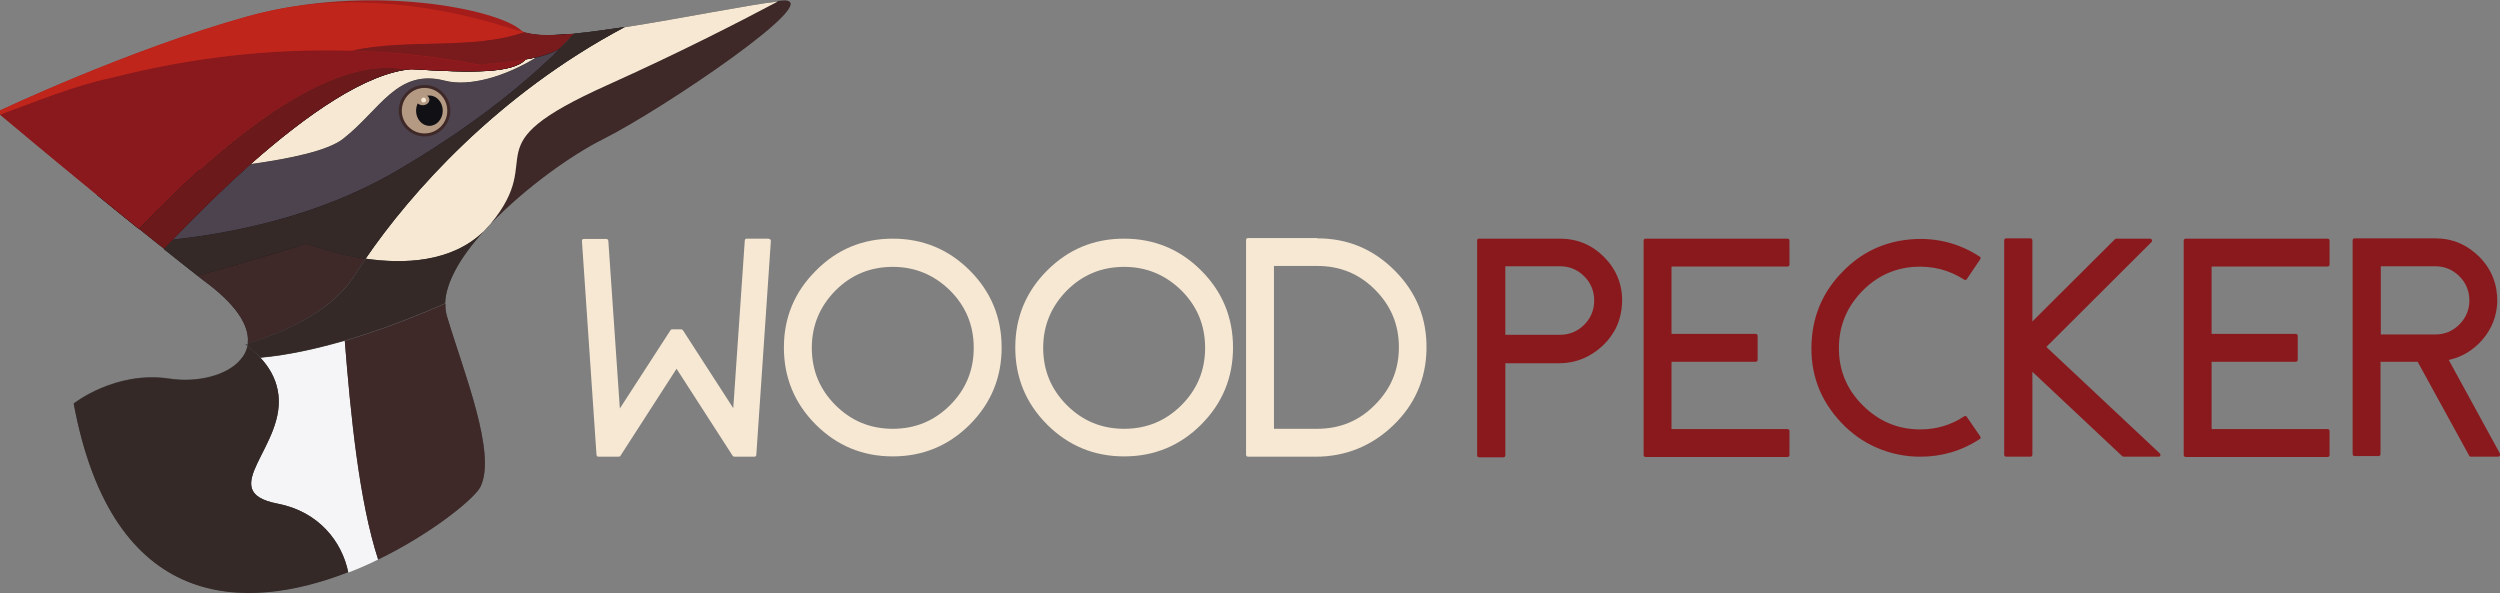 <?xml version="1.0" encoding="utf-8"?>
<!-- Generator: Adobe Illustrator 21.0.1, SVG Export Plug-In . SVG Version: 6.00 Build 0)  -->
<svg version="1.1" id="Camada_1" xmlns="http://www.w3.org/2000/svg" xmlns:xlink="http://www.w3.org/1999/xlink" x="0px" y="0px"
	 viewBox="0 0 824.4 195.6" style="enable-background:new 0 0 824.4 195.6;" xml:space="preserve">
<rect x="0" y="0" width="824.4" height="195.6" fill="#808080" stroke="none"/>
<style type="text/css">
	.st0{fill:#342926;}
	.st1{fill:#8A191D;}
	.st2{fill:#F5F5F7;}
	.st3{opacity:0.36;}
	.st4{fill:#565057;}
	.st5{fill:#4F4649;}
	.st6{fill:#F6E8D3;}
	.st7{fill:#DFD4CB;}
	.st8{fill:#4D434E;}
	.st9{fill:#423939;}
	.st10{opacity:0.36;fill:#FAF6F7;}
	.st11{fill:#C0251B;}
	.st12{fill:#3E2828;}
	.st13{fill:#6C191C;}
	.st14{fill:#A41D1B;}
	.st15{fill:#B59A83;}
	.st16{fill:#111014;}
	.st17{fill:#791A1D;}
</style>
<path class="st6" d="M253.5,78.8c0.5,0,0.7,0.2,0.7,0.7l-4.8,70.5c0,0.4-0.3,0.6-0.7,0.6h-6.5c-0.2,0-0.4-0.1-0.6-0.3l-18.5-28.7
	l-18.5,28.7c-0.1,0.2-0.3,0.3-0.6,0.3h-6.6c-0.4,0-0.6-0.2-0.7-0.6l-4.8-70.5c0-0.5,0.2-0.7,0.7-0.7h7.3c0.4,0,0.6,0.2,0.7,0.6
	l3.8,55.3l16.7-25.8c0.1-0.2,0.3-0.3,0.6-0.3h2.9c0.2,0,0.4,0.1,0.6,0.3l16.6,25.7l3.8-55.3c0-0.4,0.3-0.6,0.7-0.6H253.5z"/>
<path class="st6" d="M294.4,78.7c9.9,0,18.4,3.5,25.4,10.5c7,7,10.5,15.5,10.5,25.4s-3.5,18.4-10.5,25.4s-15.5,10.5-25.4,10.5
	c-9.9,0-18.4-3.5-25.4-10.5c-7-7-10.5-15.5-10.5-25.4S262,96.3,269,89.3C276,82.2,284.5,78.7,294.4,78.7z M294.4,141.4
	c7.4,0,13.7-2.6,18.9-7.8c5.2-5.2,7.8-11.5,7.8-18.9c0-7.4-2.6-13.7-7.8-18.9c-5.3-5.2-11.6-7.8-18.9-7.8c-7.4,0-13.7,2.6-18.9,7.8
	c-5.2,5.3-7.8,11.6-7.8,18.9c0,7.4,2.6,13.7,7.8,18.9C280.7,138.8,287,141.4,294.4,141.4z"/>
<path class="st6" d="M370.7,78.7c9.9,0,18.4,3.5,25.4,10.5c7,7,10.5,15.5,10.5,25.4s-3.5,18.4-10.5,25.4s-15.5,10.5-25.4,10.5
	c-9.9,0-18.4-3.5-25.4-10.5c-7-7-10.5-15.5-10.5-25.4s3.5-18.4,10.5-25.4C352.3,82.2,360.7,78.7,370.7,78.7z M370.7,141.4
	c7.4,0,13.7-2.6,18.9-7.8c5.2-5.2,7.8-11.5,7.8-18.9c0-7.4-2.6-13.7-7.8-18.9c-5.3-5.2-11.6-7.8-18.9-7.8c-7.4,0-13.7,2.6-18.9,7.8
	c-5.2,5.3-7.8,11.6-7.8,18.9c0,7.4,2.6,13.7,7.8,18.9C357,138.8,363.3,141.4,370.7,141.4z"/>
<path class="st6" d="M434.4,78.6c10.1,0,18.6,3.6,25.7,10.8c7.1,7.2,10.5,15.8,10.3,25.9c-0.2,9.8-3.9,18.2-11,25
	s-15.7,10.3-25.6,10.3h-22.2c-0.4,0-0.7-0.2-0.7-0.7V79.2c0-0.4,0.2-0.7,0.7-0.7H434.4z M434.4,141.4c7.4,0,13.8-2.6,19-7.9
	c5.3-5.3,7.9-11.6,7.9-19c0-7.4-2.6-13.7-7.9-19c-5.2-5.2-11.5-7.8-19-7.8h-14.3v53.7H434.4z"/>
<path class="st1" d="M514.4,78.7c5.8,0,10.7,2.1,14.7,6.2c4,4.1,6,9.1,5.8,14.9c-0.2,5.6-2.3,10.3-6.4,14.2
	c-4.1,3.8-8.9,5.8-14.5,5.8h-17.6v30.3c0,0.4-0.2,0.7-0.7,0.7h-7.9c-0.4,0-0.7-0.2-0.7-0.7V79.3c0-0.4,0.2-0.6,0.7-0.6H514.4z
	 M514.4,110.4c3.1,0,5.8-1.1,8-3.3c2.2-2.2,3.3-4.9,3.3-8c0-3.1-1.1-5.8-3.3-8c-2.2-2.2-4.9-3.3-8-3.3h-18v22.6H514.4z"/>
<path class="st1" d="M653,143.9c0.2,0.4,0.2,0.7-0.2,0.9c-5.9,3.9-12.5,5.8-19.6,5.8c-5,0-9.8-1-14.4-3c-4.4-1.9-8.3-4.7-11.6-8.2
	c-7.1-7.5-10.4-16.4-9.8-26.8c0.5-8.9,3.9-16.6,10.2-23c6.3-6.5,13.9-10,22.8-10.7c8.2-0.6,15.6,1.3,22.4,5.7
	c0.4,0.2,0.4,0.5,0.2,0.9l-4.4,6.5c-0.2,0.4-0.5,0.4-0.9,0.2c-5-3.2-10.5-4.6-16.6-4.2c-6.8,0.5-12.6,3.3-17.4,8.4
	c-4.8,5.1-7.2,11.1-7.3,18c-0.1,7.5,2.5,13.9,7.8,19.2c5.3,5.3,11.6,8,19,8c5.3,0,10.1-1.4,14.5-4.3c0.4-0.2,0.7-0.2,0.9,0.2
	L653,143.9z"/>
<path class="st1" d="M712.2,149.5c0.2,0.2,0.3,0.4,0.2,0.7c-0.1,0.3-0.3,0.4-0.6,0.4h-11.5c-0.2,0-0.4-0.1-0.5-0.2l-29.6-27.8v27.3
	c0,0.4-0.2,0.7-0.7,0.7h-7.9c-0.4,0-0.7-0.2-0.7-0.7V79.3c0-0.4,0.2-0.7,0.7-0.7h7.9c0.4,0,0.7,0.2,0.7,0.7V106l27.2-27.1
	c0.1-0.1,0.3-0.2,0.5-0.2H709c0.3,0,0.5,0.1,0.6,0.4c0.1,0.3,0.1,0.5-0.1,0.7l-34.7,34.6L712.2,149.5z"/>
<path class="st1" d="M767.5,78.7c0.4,0,0.7,0.2,0.7,0.7v7.8c0,0.4-0.2,0.7-0.7,0.7h-38.2v22.2H757c0.4,0,0.7,0.2,0.7,0.7v7.8
	c0,0.4-0.2,0.7-0.7,0.7h-27.7v22.2h38.2c0.4,0,0.7,0.2,0.7,0.7v7.8c0,0.4-0.2,0.7-0.7,0.7h-46.7c-0.4,0-0.7-0.2-0.7-0.7V79.4
	c0-0.4,0.2-0.7,0.7-0.7H767.5z"/>
<path class="st1" d="M589.4,78.7c0.4,0,0.7,0.2,0.7,0.7v7.8c0,0.4-0.2,0.7-0.7,0.7h-38.2v22.2h27.7c0.4,0,0.7,0.2,0.7,0.7v7.8
	c0,0.4-0.2,0.7-0.7,0.7h-27.7v22.2h38.2c0.4,0,0.7,0.2,0.7,0.7v7.8c0,0.4-0.2,0.7-0.7,0.7h-46.7c-0.4,0-0.7-0.2-0.7-0.7V79.4
	c0-0.4,0.2-0.7,0.7-0.7H589.4z"/>
<path class="st1" d="M824.4,149.6c0.1,0.2,0.1,0.4-0.1,0.7c-0.1,0.2-0.3,0.3-0.6,0.3h-8.9c-0.3,0-0.5-0.1-0.6-0.4l-16.9-30.8
	l0.1-0.1h-12.4v30.4c0,0.4-0.2,0.7-0.7,0.7h-7.8c-0.4,0-0.7-0.2-0.7-0.7V79.3c0-0.4,0.2-0.7,0.7-0.7H803c5.8,0,10.6,2.1,14.7,6.2
	c4,4.1,5.9,9.1,5.8,14.8c-0.2,4.7-1.8,8.8-4.8,12.3c-3,3.5-6.7,5.8-11.2,6.8L824.4,149.6z M803,110.3c3.1,0,5.8-1.1,8-3.3
	c2.2-2.2,3.3-4.9,3.3-7.9c0-3.1-1.1-5.8-3.3-8c-2.2-2.2-4.9-3.3-8-3.3h-17.9v22.5H803z"/>
<g>
	<path class="st2" d="M85.9,118c2.7,2.9,4.9,6.5,5.7,10.8c3.5,18-21.4,33.2,0,37.3c13.5,2.6,21.1,12.5,23.3,22.7
		c3.4-1.3,6.6-2.7,9.8-4.3c-6.2-19.3-9-47.9-11-72.1C104.3,115.1,94.8,117.2,85.9,118z"/>
	<path class="st3" d="M81.6,114.2c0.1-0.3,0.1-0.6,0.2-0.9c-0.3,0.1-0.7,0.2-1,0.3C81.1,113.7,81.3,114,81.6,114.2z"/>
	<path class="st3" d="M120.6,85.3c-1.2,1.8-2.4,3.6-3.4,5.2c-7.2,11.4-21.3,18.4-35.4,22.7c0,0.3-0.1,0.6-0.2,0.9
		c1.5,1.1,3,2.4,4.3,3.8c8.9-0.8,18.4-2.9,27.7-5.6c-0.2-2.8-0.4-5.5-0.6-8.1c-1.5-20,18.4-19.3,37.1-15c2.2-4.2,5.5-8.6,9.4-12.9
		C148.8,86.6,133,87.1,120.6,85.3z"/>
	<path class="st3" d="M161.8,73.8C161.7,73.8,161.7,73.8,161.8,73.8c11.4-11.9,26.9-22.9,37.2-28c19.2-9.6,74.2-46.7,59.1-45.6
		c-0.4,0-0.9,0.1-1.4,0.1c-13.2,7.1-32.5,16.9-56.3,27.6C154.2,48.7,181,50.6,161.8,73.8z"/>
	<path class="st12" d="M161.8,73.8C161.7,73.8,161.7,73.8,161.8,73.8c11.4-11.9,26.9-22.9,37.2-28c19.2-9.6,74.2-46.7,59.1-45.6
		c-0.4,0-0.9,0.1-1.4,0.1c-13.2,7.1-32.5,16.9-56.3,27.6C154.2,48.7,181,50.6,161.8,73.8z"/>
	<path class="st3" d="M65.1,90.9c1.3,1,2.6,2.1,3.9,3c9.9,7.7,13.3,14.2,12.7,19.3c14.1-4.3,28.1-11.3,35.4-22.7
		c1-1.6,2.2-3.4,3.4-5.2c-11-1.6-19.3-5-19.3-5S86.1,84.9,65.1,90.9z"/>
	<path class="st3" d="M65.1,90.9c1.3,1,2.6,2.1,3.9,3c9.9,7.7,13.3,14.2,12.7,19.3c14.1-4.3,28.1-11.3,35.4-22.7
		c1-1.6,2.2-3.4,3.4-5.2c-11-1.6-19.3-5-19.3-5S86.1,84.9,65.1,90.9z"/>
	<path class="st12" d="M65.1,90.9c1.3,1,2.6,2.1,3.9,3c9.9,7.7,13.3,14.2,12.7,19.3c14.1-4.3,28.1-11.3,35.4-22.7
		c1-1.6,2.2-3.4,3.4-5.2c-11-1.6-19.3-5-19.3-5S86.1,84.9,65.1,90.9z"/>
	<path class="st3" d="M161.7,73.8c-0.8,0.8-1.5,1.6-2.2,2.4C160.3,75.5,161,74.7,161.7,73.8z"/>
	<path class="st3" d="M161.7,73.8c-0.8,0.8-1.5,1.6-2.2,2.4C160.3,75.5,161,74.7,161.7,73.8z"/>
	<path class="st3" d="M120.6,85.3c12.5,1.8,28.3,1.4,38.9-9c0.7-0.8,1.5-1.6,2.2-2.4c0,0,0,0,0,0c19.3-23.2-7.5-25.1,38.5-45.8
		c23.8-10.7,43.1-20.6,56.3-27.6c-9.3,1-31.3,5.5-50.6,8.5C163.9,31.3,135.3,63.8,120.6,85.3z"/>
	<path class="st3" d="M120.6,85.3c12.5,1.8,28.3,1.4,38.9-9c0.7-0.8,1.5-1.6,2.2-2.4c0,0,0,0,0,0c19.3-23.2-7.5-25.1,38.5-45.8
		c23.8-10.7,43.1-20.6,56.3-27.6c-9.3,1-31.3,5.5-50.6,8.5C163.9,31.3,135.3,63.8,120.6,85.3z"/>
	<path class="st6" d="M120.6,85.3c12.5,1.8,28.3,1.4,38.9-9c0.7-0.8,1.5-1.6,2.2-2.4c0,0,0,0,0,0c19.3-23.2-7.5-25.1,38.5-45.8
		c23.8-10.7,43.1-20.6,56.3-27.6c-9.3,1-31.3,5.5-50.6,8.5C163.9,31.3,135.3,63.8,120.6,85.3z"/>
	<path class="st3" d="M184.5,16.1c-13.3,13.2-31.7,27.4-54.7,40.7C105,71.2,77.1,76.8,57,79c-1,1.1-2,2.1-3,3.1
		c3.8,3.1,7.6,6,11.1,8.8c21-5.9,36.1-10.6,36.1-10.6s8.4,3.4,19.3,5c14.7-21.5,43.3-54,85.5-76.4c-6,0.9-11.7,1.7-16.8,2.2
		c-0.3,0.3-0.5,0.6-0.8,0.9C187.7,13.6,186.3,15,184.5,16.1z"/>
	<path class="st3" d="M184.5,16.1c-13.3,13.2-31.7,27.4-54.7,40.7C105,71.2,77.1,76.8,57,79c-1,1.1-2,2.1-3,3.1
		c3.8,3.1,7.6,6,11.1,8.8c21-5.9,36.1-10.6,36.1-10.6s8.4,3.4,19.3,5c14.7-21.5,43.3-54,85.5-76.4c-6,0.9-11.7,1.7-16.8,2.2
		c-0.3,0.3-0.5,0.6-0.8,0.9C187.7,13.6,186.3,15,184.5,16.1z"/>
	<path class="st3" d="M184.5,16.1c-13.3,13.2-31.7,27.4-54.7,40.7C105,71.2,77.1,76.8,57,79c-1,1.1-2,2.1-3,3.1
		c3.8,3.1,7.6,6,11.1,8.8c21-5.9,36.1-10.6,36.1-10.6s8.4,3.4,19.3,5c14.7-21.5,43.3-54,85.5-76.4c-6,0.9-11.7,1.7-16.8,2.2
		c-0.3,0.3-0.5,0.6-0.8,0.9C187.7,13.6,186.3,15,184.5,16.1z"/>
	<path class="st3" d="M50.9,79.5c1.1,0.9,2.1,1.7,3.2,2.5c1-1,2-2.1,3-3.1C54.8,79.2,52.8,79.4,50.9,79.5z"/>
	<path class="st3" d="M50.9,79.5c1.1,0.9,2.1,1.7,3.2,2.5c1-1,2-2.1,3-3.1C54.8,79.2,52.8,79.4,50.9,79.5z"/>
	<path class="st3" d="M50.9,79.5c1.1,0.9,2.1,1.7,3.2,2.5c1-1,2-2.1,3-3.1C54.8,79.2,52.8,79.4,50.9,79.5z"/>
	<path class="st0" d="M189.3,11.1c-0.3,0.3-0.5,0.6-0.8,0.9c-1.3,1.4-2.6,2.7-4,4.1c-13.3,13.2-31.7,27.4-54.7,40.7
		C105,71.2,77.1,76.8,57,79c-1,1.1-2,2.1-3,3.1c3.8,3.1,7.6,6,11.1,8.8c21-5.9,36.1-10.6,36.1-10.6s8.4,3.4,19.3,5
		c14.7-21.5,43.3-54,85.5-76.4C200,9.8,194.3,10.6,189.3,11.1z"/>
	<path class="st3" d="M146.7,26.6c-15.8-4.1-21.3,9.6-33.7,19.2c-5,3.9-17.4,6.5-30.4,8.3C73.4,62.3,64.6,71,57,79
		c20.1-2.2,48-7.8,72.8-22.1c23-13.3,41.4-27.5,54.7-40.7c-2,1.2-4.6,2.1-7.6,2.8C166.7,25.2,154.8,28.7,146.7,26.6z"/>
	<path class="st3" d="M146.7,26.6c-15.8-4.1-21.3,9.6-33.7,19.2c-5,3.9-17.4,6.5-30.4,8.3C73.4,62.3,64.6,71,57,79
		c20.1-2.2,48-7.8,72.8-22.1c23-13.3,41.4-27.5,54.7-40.7c-2,1.2-4.6,2.1-7.6,2.8C166.7,25.2,154.8,28.7,146.7,26.6z"/>
	<path class="st3" d="M146.7,26.6c-15.8-4.1-21.3,9.6-33.7,19.2c-5,3.9-17.4,6.5-30.4,8.3C73.4,62.3,64.6,71,57,79
		c20.1-2.2,48-7.8,72.8-22.1c23-13.3,41.4-27.5,54.7-40.7c-2,1.2-4.6,2.1-7.6,2.8C166.7,25.2,154.8,28.7,146.7,26.6z"/>
	<path class="st3" d="M146.7,26.6c-15.8-4.1-21.3,9.6-33.7,19.2c-5,3.9-17.4,6.5-30.4,8.3C73.4,62.3,64.6,71,57,79
		c20.1-2.2,48-7.8,72.8-22.1c23-13.3,41.4-27.5,54.7-40.7c-2,1.2-4.6,2.1-7.6,2.8C166.7,25.2,154.8,28.7,146.7,26.6z"/>
	<path class="st8" d="M146.7,26.6c-15.8-4.1-21.3,9.6-33.7,19.2c-5,3.9-17.4,6.5-30.4,8.3C73.4,62.3,64.6,71,57,79
		c20.1-2.2,48-7.8,72.8-22.1c23-13.3,41.4-27.5,54.7-40.7c-2,1.2-4.6,2.1-7.6,2.8C166.7,25.2,154.8,28.7,146.7,26.6z"/>
	<path class="st3" d="M176.8,18.9c3-0.7,5.6-1.6,7.6-2.8c1.4-1.4,2.7-2.8,4-4.1c0.1-0.3,0.2-0.5,0.3-0.8c-0.7,0.1-1.5,0.1-2.2,0.2
		C183.7,14.1,180.4,16.7,176.8,18.9z"/>
	<path class="st3" d="M176.8,18.9c3-0.7,5.6-1.6,7.6-2.8c1.4-1.4,2.7-2.8,4-4.1c0.1-0.3,0.2-0.5,0.3-0.8c-0.7,0.1-1.5,0.1-2.2,0.2
		C183.7,14.1,180.4,16.7,176.8,18.9z"/>
	<path class="st3" d="M176.8,18.9c3-0.7,5.6-1.6,7.6-2.8c1.4-1.4,2.7-2.8,4-4.1c0.1-0.3,0.2-0.5,0.3-0.8c-0.7,0.1-1.5,0.1-2.2,0.2
		C183.7,14.1,180.4,16.7,176.8,18.9z"/>
	<path class="st3" d="M176.8,18.9c3-0.7,5.6-1.6,7.6-2.8c1.4-1.4,2.7-2.8,4-4.1c0.1-0.3,0.2-0.5,0.3-0.8c-0.7,0.1-1.5,0.1-2.2,0.2
		C183.7,14.1,180.4,16.7,176.8,18.9z"/>
	<path class="st3" d="M176.8,18.9c3-0.7,5.6-1.6,7.6-2.8c1.4-1.4,2.7-2.8,4-4.1c0.1-0.3,0.2-0.5,0.3-0.8c-0.7,0.1-1.5,0.1-2.2,0.2
		C183.7,14.1,180.4,16.7,176.8,18.9z"/>
	<path class="st3" d="M82.6,54.1C77,54.9,71.2,55.5,65.9,56c-7.3,6.5-14.1,13.3-20,19.5c1.7,1.3,3.3,2.7,5,4c1.9-0.2,4-0.3,6.1-0.6
		C64.6,71,73.4,62.3,82.6,54.1z"/>
	<path class="st3" d="M82.6,54.1C77,54.9,71.2,55.5,65.9,56c-7.3,6.5-14.1,13.3-20,19.5c1.7,1.3,3.3,2.7,5,4c1.9-0.2,4-0.3,6.1-0.6
		C64.6,71,73.4,62.3,82.6,54.1z"/>
	<path class="st3" d="M82.6,54.1C77,54.9,71.2,55.5,65.9,56c-7.3,6.5-14.1,13.3-20,19.5c1.7,1.3,3.3,2.7,5,4c1.9-0.2,4-0.3,6.1-0.6
		C64.6,71,73.4,62.3,82.6,54.1z"/>
	<path class="st3" d="M82.6,54.1C77,54.9,71.2,55.5,65.9,56c-7.3,6.5-14.1,13.3-20,19.5c1.7,1.3,3.3,2.7,5,4c1.9-0.2,4-0.3,6.1-0.6
		C64.6,71,73.4,62.3,82.6,54.1z"/>
	<path class="st3" d="M32,64.3c4.5,3.7,9.2,7.5,13.8,11.2c6-6.2,12.8-13,20-19.5c-12.8,1.1-23,1.5-23,1.5S39.1,61.6,32,64.3z"/>
	<path class="st3" d="M32,64.3c4.5,3.7,9.2,7.5,13.8,11.2c6-6.2,12.8-13,20-19.5c-12.8,1.1-23,1.5-23,1.5S39.1,61.6,32,64.3z"/>
	<path class="st3" d="M32,64.3c4.5,3.7,9.2,7.5,13.8,11.2c6-6.2,12.8-13,20-19.5c-12.8,1.1-23,1.5-23,1.5S39.1,61.6,32,64.3z"/>
	<path class="st3" d="M32,64.3c4.5,3.7,9.2,7.5,13.8,11.2c6-6.2,12.8-13,20-19.5c-12.8,1.1-23,1.5-23,1.5S39.1,61.6,32,64.3z"/>
	<path class="st3" d="M32,64.3c4.5,3.7,9.2,7.5,13.8,11.2c6-6.2,12.8-13,20-19.5c-12.8,1.1-23,1.5-23,1.5S39.1,61.6,32,64.3z"/>
	<path class="st3" d="M32,64.3c4.5,3.7,9.2,7.5,13.8,11.2c6-6.2,12.8-13,20-19.5c-12.8,1.1-23,1.5-23,1.5S39.1,61.6,32,64.3z"/>
	<path class="st3" d="M146.7,26.6c8.1,2.1,20-1.4,30.2-7.7c-1.1,0.3-2.3,0.5-3.5,0.7c-4.2,4.6-17.6,4.5-37.6,3.2c0,0,0,0,0,0
		c-15,1.2-34.8,15.1-53.1,31.3c13-1.8,25.4-4.4,30.4-8.3C125.4,36.2,130.9,22.5,146.7,26.6z"/>
	<path class="st3" d="M146.7,26.6c8.1,2.1,20-1.4,30.2-7.7c-1.1,0.3-2.3,0.5-3.5,0.7c-4.2,4.6-17.6,4.5-37.6,3.2c0,0,0,0,0,0
		c-15,1.2-34.8,15.1-53.1,31.3c13-1.8,25.4-4.4,30.4-8.3C125.4,36.2,130.9,22.5,146.7,26.6z"/>
	<path class="st3" d="M146.7,26.6c8.1,2.1,20-1.4,30.2-7.7c-1.1,0.3-2.3,0.5-3.5,0.7c-4.2,4.6-17.6,4.5-37.6,3.2c0,0,0,0,0,0
		c-15,1.2-34.8,15.1-53.1,31.3c13-1.8,25.4-4.4,30.4-8.3C125.4,36.2,130.9,22.5,146.7,26.6z"/>
	<path class="st3" d="M146.7,26.6c8.1,2.1,20-1.4,30.2-7.7c-1.1,0.3-2.3,0.5-3.5,0.7c-4.2,4.6-17.6,4.5-37.6,3.2c0,0,0,0,0,0
		c-15,1.2-34.8,15.1-53.1,31.3c13-1.8,25.4-4.4,30.4-8.3C125.4,36.2,130.9,22.5,146.7,26.6z"/>
	<path class="st3" d="M146.7,26.6c8.1,2.1,20-1.4,30.2-7.7c-1.1,0.3-2.3,0.5-3.5,0.7c-4.2,4.6-17.6,4.5-37.6,3.2c0,0,0,0,0,0
		c-15,1.2-34.8,15.1-53.1,31.3c13-1.8,25.4-4.4,30.4-8.3C125.4,36.2,130.9,22.5,146.7,26.6z"/>
	<path class="st6" d="M146.7,26.6c8.1,2.1,20-1.4,30.2-7.7c-1.1,0.3-2.3,0.5-3.5,0.7c-4.2,4.6-17.6,4.5-37.6,3.2c0,0,0,0,0,0
		c-15,1.2-34.8,15.1-53.1,31.3c13-1.8,25.4-4.4,30.4-8.3C125.4,36.2,130.9,22.5,146.7,26.6z"/>
	<path class="st3" d="M173.3,19.6c-9.7,1.7-23,2.1-37.6,3.2C155.7,24.1,169.1,24.2,173.3,19.6z"/>
	<path class="st3" d="M173.3,19.6c-9.7,1.7-23,2.1-37.6,3.2C155.7,24.1,169.1,24.2,173.3,19.6z"/>
	<path class="st3" d="M173.3,19.6c-9.7,1.7-23,2.1-37.6,3.2C155.7,24.1,169.1,24.2,173.3,19.6z"/>
	<path class="st3" d="M173.3,19.6c-9.7,1.7-23,2.1-37.6,3.2C155.7,24.1,169.1,24.2,173.3,19.6z"/>
	<path class="st3" d="M173.3,19.6c-9.7,1.7-23,2.1-37.6,3.2C155.7,24.1,169.1,24.2,173.3,19.6z"/>
	<path class="st3" d="M173.3,19.6c-9.7,1.7-23,2.1-37.6,3.2C155.7,24.1,169.1,24.2,173.3,19.6z"/>
	<path class="st3" d="M173.3,19.6c1.2-0.2,2.4-0.5,3.5-0.7c3.6-2.2,6.9-4.8,9.8-7.6c-6,0.5-10.7,0.4-13.2-0.5
		C175.2,14.8,175.1,17.6,173.3,19.6z"/>
	<path class="st3" d="M173.3,19.6c1.2-0.2,2.4-0.5,3.5-0.7c3.6-2.2,6.9-4.8,9.8-7.6c-6,0.5-10.7,0.4-13.2-0.5
		C175.2,14.8,175.1,17.6,173.3,19.6z"/>
	<path class="st3" d="M173.3,19.6c1.2-0.2,2.4-0.5,3.5-0.7c3.6-2.2,6.9-4.8,9.8-7.6c-6,0.5-10.7,0.4-13.2-0.5
		C175.2,14.8,175.1,17.6,173.3,19.6z"/>
	<path class="st3" d="M173.3,19.6c1.2-0.2,2.4-0.5,3.5-0.7c3.6-2.2,6.9-4.8,9.8-7.6c-6,0.5-10.7,0.4-13.2-0.5
		C175.2,14.8,175.1,17.6,173.3,19.6z"/>
	<path class="st3" d="M173.3,19.6c1.2-0.2,2.4-0.5,3.5-0.7c3.6-2.2,6.9-4.8,9.8-7.6c-6,0.5-10.7,0.4-13.2-0.5
		C175.2,14.8,175.1,17.6,173.3,19.6z"/>
	<path class="st3" d="M173.3,19.6c1.2-0.2,2.4-0.5,3.5-0.7c3.6-2.2,6.9-4.8,9.8-7.6c-6,0.5-10.7,0.4-13.2-0.5
		C175.2,14.8,175.1,17.6,173.3,19.6z"/>
	<path class="st3" d="M135.7,22.8c-1.9-0.1-3.9-0.2-5.9-0.4C110.3,21.2,86.3,37.7,65.9,56c5.3-0.5,11.1-1.1,16.7-1.9
		C101,37.9,120.7,24,135.7,22.8C135.7,22.8,135.7,22.8,135.7,22.8z"/>
	<path class="st3" d="M135.7,22.8c-1.9-0.1-3.9-0.2-5.9-0.4C110.3,21.2,86.3,37.7,65.9,56c5.3-0.5,11.1-1.1,16.7-1.9
		C101,37.9,120.7,24,135.7,22.8C135.7,22.8,135.7,22.8,135.7,22.8z"/>
	<path class="st3" d="M135.7,22.8c-1.9-0.1-3.9-0.2-5.9-0.4C110.3,21.2,86.3,37.7,65.9,56c5.3-0.5,11.1-1.1,16.7-1.9
		C101,37.9,120.7,24,135.7,22.8C135.7,22.8,135.7,22.8,135.7,22.8z"/>
	<path class="st3" d="M135.7,22.8c-1.9-0.1-3.9-0.2-5.9-0.4C110.3,21.2,86.3,37.7,65.9,56c5.3-0.5,11.1-1.1,16.7-1.9
		C101,37.9,120.7,24,135.7,22.8C135.7,22.8,135.7,22.8,135.7,22.8z"/>
	<path class="st3" d="M135.7,22.8c-1.9-0.1-3.9-0.2-5.9-0.4C110.3,21.2,86.3,37.7,65.9,56c5.3-0.5,11.1-1.1,16.7-1.9
		C101,37.9,120.7,24,135.7,22.8C135.7,22.8,135.7,22.8,135.7,22.8z"/>
	<path class="st13" d="M129.8,22.5C110.3,21.2,86.3,37.7,65.9,56c-7.3,6.5-14.1,13.3-20,19.5c1.7,1.3,3.3,2.7,5,4
		c1.1,0.9,2.1,1.7,3.2,2.5c1-1,2-2.1,3-3.1c7.7-8,16.5-16.7,25.6-24.8C101,37.9,120.7,24,135.7,22.8c0,0,0,0,0,0
		C133.8,22.7,131.8,22.6,129.8,22.5z"/>
	<path class="st1" d="M135.7,22.8c20,1.2,33.4,1.4,37.6-3.2C163.6,21.3,150.3,21.7,135.7,22.8z"/>
	<path class="st14" d="M129.8,22.5c2,0.1,4,0.3,5.9,0.4c14.6-1.1,27.9-1.5,37.6-3.2c1.8-2,1.9-4.8,0.2-8.8c-0.6-0.2-1-0.4-1.4-0.7
		c-7.8-7.4-50.8-15.8-90.3-4.8C42.4,16.3-1,36.9-1,36.9S14,49.5,32,64.3c7-2.6,10.9-6.8,10.9-6.8s10.2-0.4,23-1.5
		C86.3,37.7,110.3,21.2,129.8,22.5z"/>
	<path class="st1" d="M36.5,25.7C23.9,28.4,12.1,33.4,0,37.8c3.7,3.1,16.8,14.1,32,26.5c4.5,3.7,9.2,7.5,13.8,11.2
		c6-6.2,12.8-13,20-19.5c20.4-18.3,44.5-34.8,63.9-33.5c2,0.1,4,0.3,5.9,0.4c7.9-0.6,15.5-1,22.2-1.5C117.5,13.7,77,15.4,36.5,25.7z
		"/>
	<path class="st11" d="M165.2,8.4c-4.5-1.4-9.1-2.6-13.7-3.6c-5.9-1.3-11.8-2.3-17.8-3c-7.1-0.8-14.2-1.1-21.3-1
		C104.5,1,96.6,1.9,88.9,3.6c-2.4,0.5-4.7,1.1-7,1.7C42.4,16.3-1,36.9-1,36.9s0.4,0.3,1,0.9c12.1-4.4,23.9-9.4,36.5-12.1
		c26.5-6.8,53.1-9.8,79.6-9c18.3-4,39.8-0.1,56.9-6.1C170.3,10,167.8,9.2,165.2,8.4z"/>
	<path class="st17" d="M186.6,11.3c-4.3,0.3-8.4,0.5-12.6-0.4c-0.4-0.1-0.7-0.2-1.1-0.3c-17,6-38.6,2-56.9,6.1
		c14,0.4,27.9,1.9,41.9,4.6c5.7-0.4,10.9-0.9,15.4-1.7c1.2-0.2,2.4-0.5,3.5-0.7c3-0.7,5.6-1.6,7.6-2.8c1.4-1.4,2.7-2.8,4-4.1
		c0.3-0.3,0.5-0.6,0.8-0.9c-0.2,0-0.3,0-0.5,0C188.1,11.2,187.3,11.3,186.6,11.3z"/>
	<path class="st3" d="M158.4,160.6c5.5-11-5.5-37.8-11-56.3c-0.4-1.4-0.6-2.8-0.5-4.2c-10,4.4-21.5,8.9-33.2,12.3
		c1.9,24.2,4.7,52.9,11,72.1C142.8,175.7,156.5,164.3,158.4,160.6z"/>
	<path class="st12" d="M158.4,160.6c5.5-11-5.5-37.8-11-56.3c-0.4-1.4-0.6-2.8-0.5-4.2c-10,4.4-21.5,8.9-33.2,12.3
		c1.9,24.2,4.7,52.9,11,72.1C142.8,175.7,156.5,164.3,158.4,160.6z"/>
	<path class="st3" d="M113,104.2c0.2,2.6,0.4,5.3,0.6,8.1c11.7-3.4,23.2-7.9,33.2-12.3c0.1-3.4,1.3-7,3.3-10.8
		C131.4,84.9,111.5,84.3,113,104.2z"/>
	<path class="st0" d="M120.6,85.3c-1.2,1.8-2.4,3.6-3.4,5.2c-7.2,11.4-21.3,18.4-35.4,22.7c0,0.3-0.1,0.6-0.2,0.9
		c1.5,1.1,3,2.4,4.3,3.8c8.9-0.8,18.4-2.9,27.7-5.6c11.7-3.4,23.2-7.9,33.2-12.3c0.1-3.4,1.3-7,3.3-10.8c2.2-4.2,5.5-8.6,9.4-12.9
		C148.8,86.6,133,87.1,120.6,85.3z"/>
	<path class="st3" d="M91.6,166.1c-21.4-4.1,3.5-19.2,0-37.3c-0.8-4.3-3-7.9-5.7-10.8c-2.2,0.2-4.3,0.3-6.4,0.3
		c-4.4,5.5-14.6,7.9-23.6,6.5c-17.9-2.7-31.6,8.2-31.6,8.2c12.8,68.8,56.4,68.9,90.5,55.6C112.8,178.6,105.1,168.7,91.6,166.1z"/>
	<path class="st3" d="M81.6,114.2c-0.3,1.5-1,2.9-2.1,4.2c2.1,0,4.2-0.2,6.4-0.3C84.6,116.6,83.2,115.3,81.6,114.2z"/>
	<path class="st3" d="M81.6,114.2c-0.3,1.5-1,2.9-2.1,4.2c2.1,0,4.2-0.2,6.4-0.3C84.6,116.6,83.2,115.3,81.6,114.2z"/>
	<path class="st0" d="M91.6,166.1c-21.4-4.1,3.5-19.2,0-37.3c-0.8-4.3-3-7.9-5.7-10.8c-1.3-1.4-2.8-2.7-4.3-3.8
		c-0.3,1.5-1,2.9-2.1,4.2c-4.4,5.5-14.6,7.9-23.6,6.5c-17.9-2.7-31.6,8.2-31.6,8.2c12.8,68.8,56.4,68.9,90.5,55.6
		C112.8,178.6,105.1,168.7,91.6,166.1z"/>
	<g>
		<circle class="st12" cx="140" cy="36.5" r="8.5"/>
		<circle class="st15" cx="140" cy="36.5" r="7.5"/>
		<ellipse class="st16" cx="141.6" cy="36.5" rx="4.4" ry="5"/>
		<ellipse class="st15" cx="139.4" cy="32.9" rx="2.2" ry="1.8"/>
		<ellipse class="st6" cx="139.7" cy="33" rx="0.8" ry="0.8"/>
	</g>
</g>
</svg>
